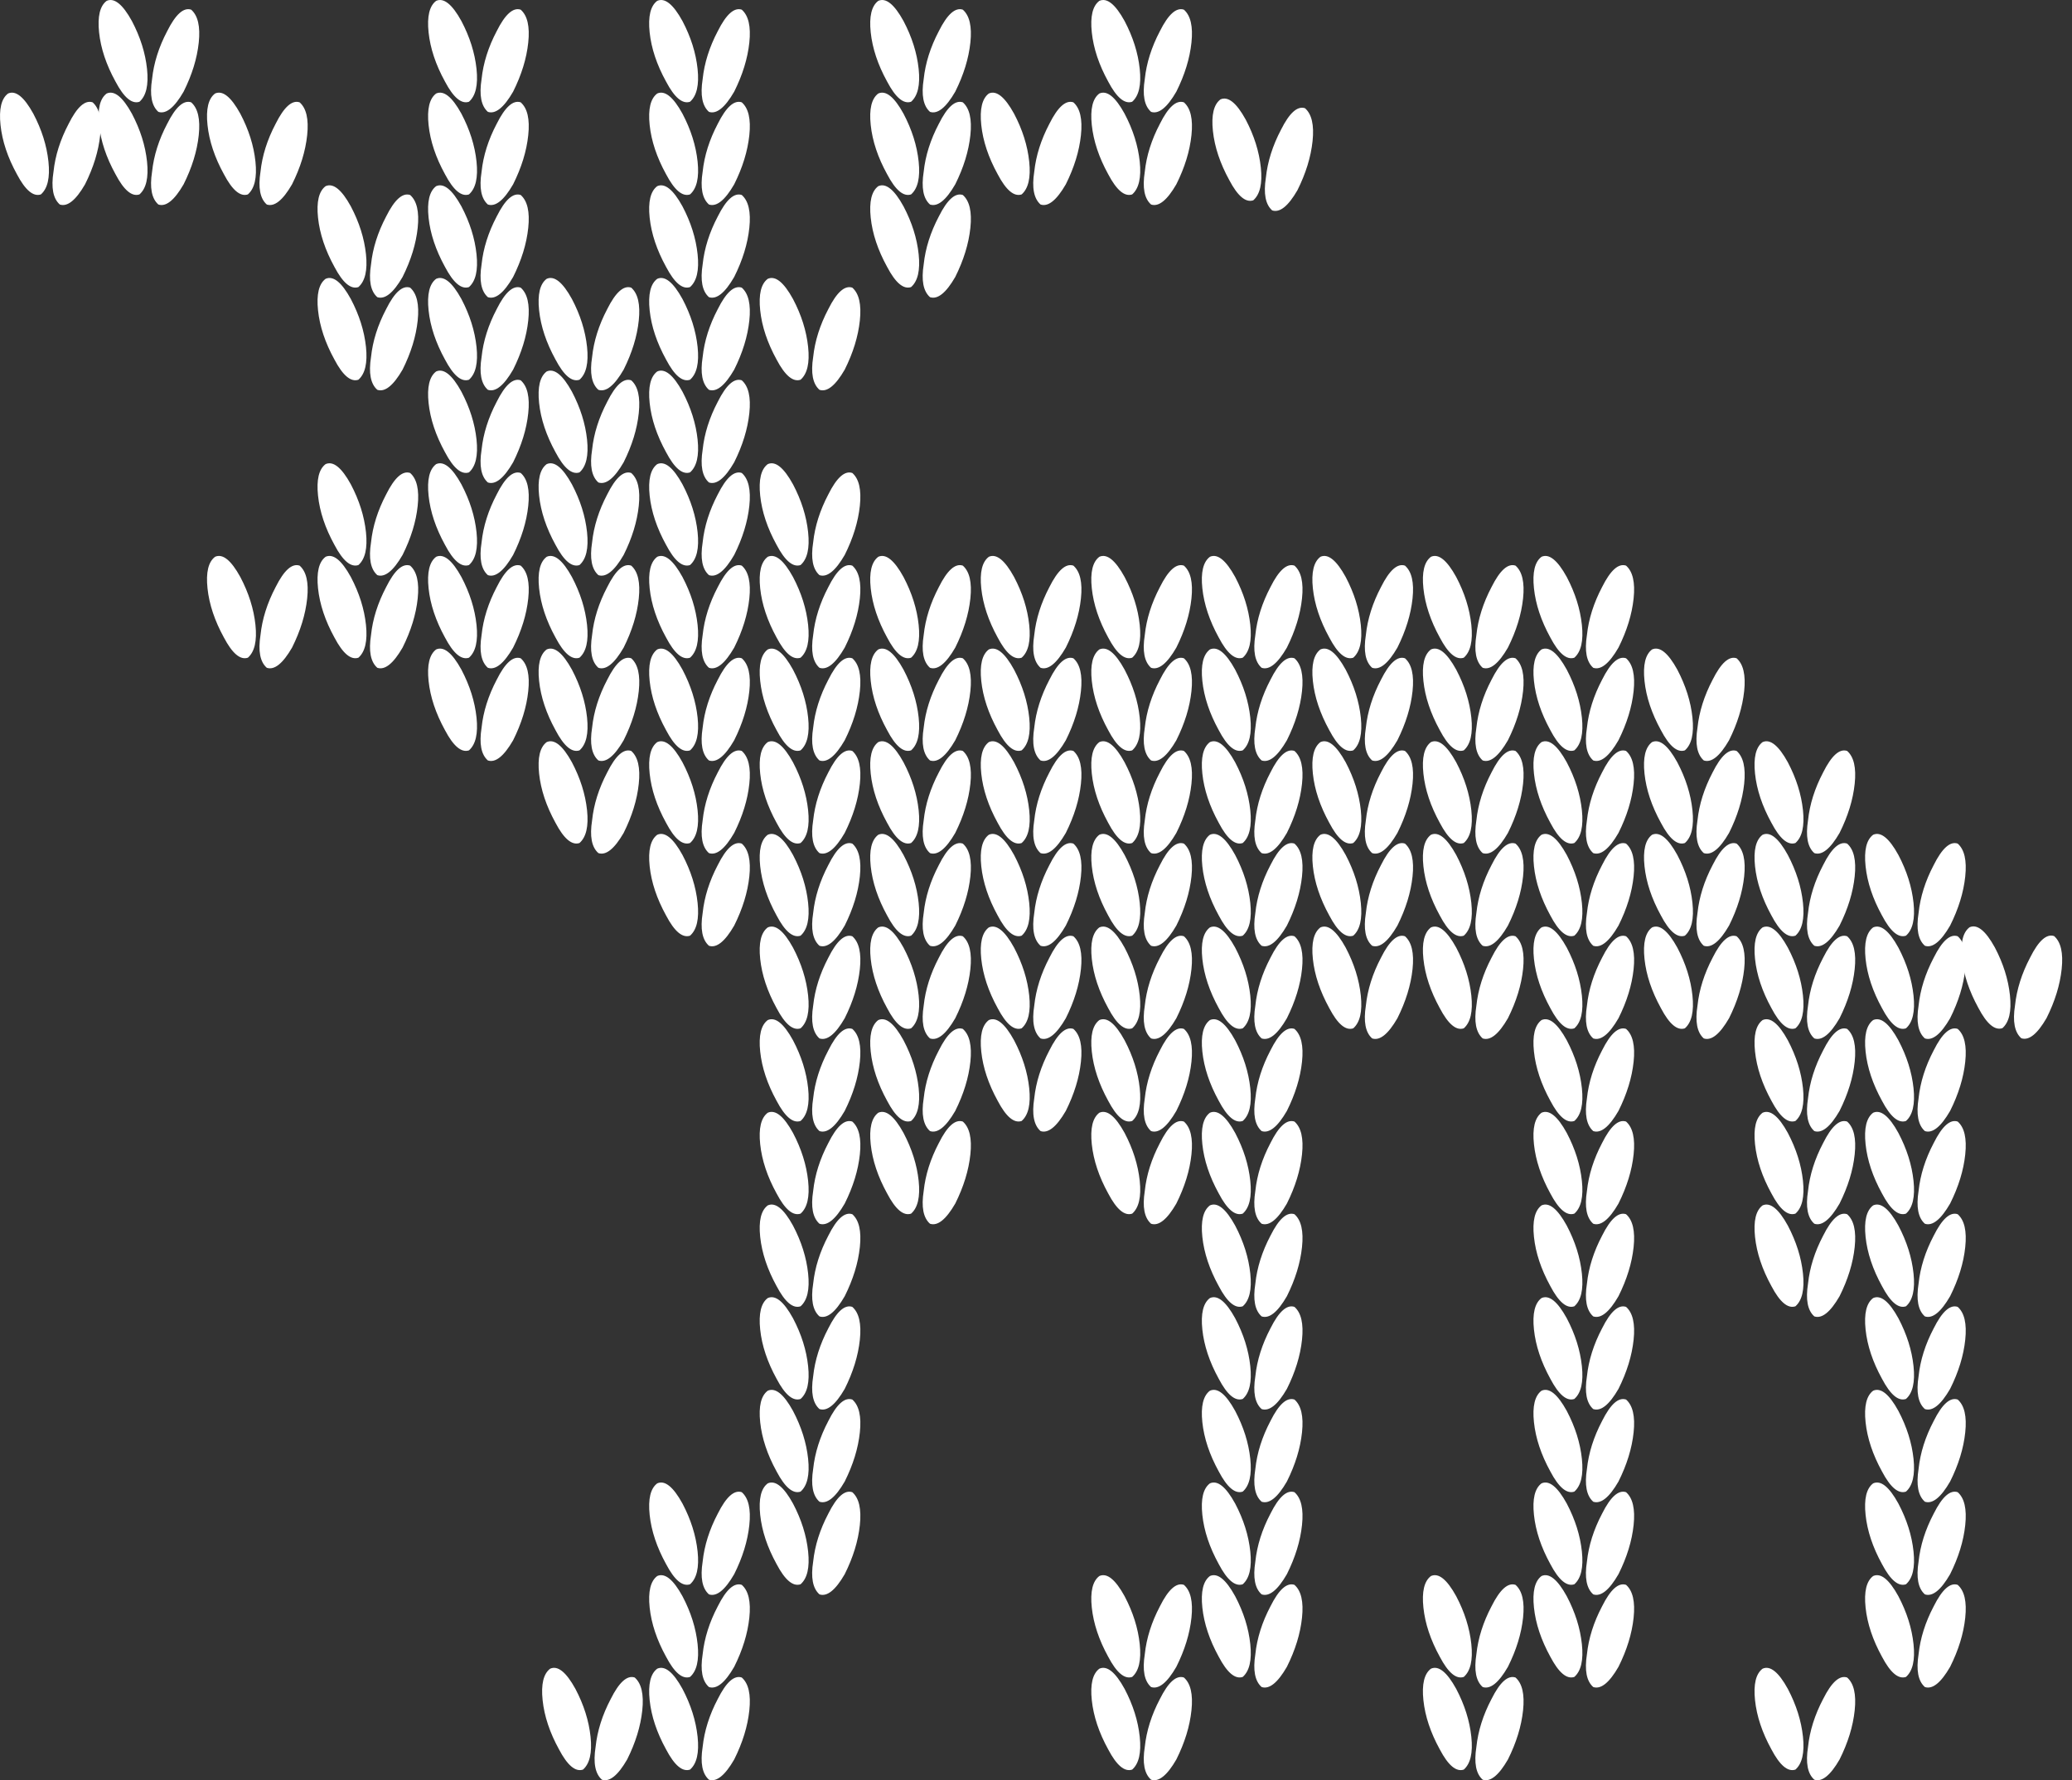 <svg width="135" height="116" fill="none" xmlns="http://www.w3.org/2000/svg"><rect width="100%" height="100%" fill="#333333" stroke="none"/><path d="M127.552 54.972c-.493-.165-1.014.301-1.562 1.397-.548 1.041-.877 2.083-.986 3.124-.165 1.041-.028 1.753.411 2.137.493.165 1.041-.274 1.644-1.315.548-1.096.877-2.165.986-3.206.11-1.041-.055-1.754-.493-2.137zm-5.508-.576c-.438.329-.602 1.014-.493 2.055.11 1.042.466 2.11 1.069 3.206.548 1.042 1.068 1.48 1.562 1.316.438-.384.603-1.096.493-2.138-.11-1.041-.439-2.082-.987-3.123-.602-1.097-1.15-1.535-1.644-1.316zM127.552 61.01c-.493-.165-1.014.3-1.562 1.397-.548 1.041-.877 2.083-.986 3.124-.165 1.04-.028 1.753.411 2.137.493.164 1.041-.274 1.644-1.315.548-1.096.877-2.165.986-3.206.11-1.041-.055-1.754-.493-2.137zm-5.508-.576c-.438.329-.602 1.014-.493 2.055.11 1.041.466 2.11 1.069 3.206.548 1.041 1.068 1.48 1.562 1.315.438-.383.603-1.096.493-2.137-.11-1.041-.439-2.082-.987-3.124-.602-1.096-1.15-1.534-1.644-1.315zM127.552 67.047c-.493-.164-1.014.302-1.562 1.398-.548 1.041-.877 2.082-.986 3.124-.165 1.04-.028 1.753.411 2.137.493.164 1.041-.274 1.644-1.315.548-1.096.877-2.165.986-3.206.11-1.041-.055-1.754-.493-2.138zm-5.508-.575c-.438.329-.602 1.014-.493 2.055.11 1.041.466 2.11 1.069 3.206.548 1.041 1.068 1.48 1.562 1.315.438-.383.603-1.096.493-2.137-.11-1.041-.439-2.082-.987-3.124-.602-1.096-1.15-1.534-1.644-1.315zM127.552 73.085c-.493-.164-1.014.302-1.562 1.398-.548 1.041-.877 2.082-.986 3.124-.165 1.04-.028 1.753.411 2.137.493.164 1.041-.274 1.644-1.315.548-1.096.877-2.165.986-3.206.11-1.041-.055-1.754-.493-2.138zm-5.508-.575c-.438.329-.602 1.014-.493 2.055.11 1.041.466 2.11 1.069 3.206.548 1.041 1.068 1.48 1.562 1.315.438-.383.603-1.096.493-2.137-.11-1.041-.439-2.082-.987-3.124-.602-1.096-1.15-1.534-1.644-1.315zM127.552 79.123c-.493-.164-1.014.302-1.562 1.398-.548 1.041-.877 2.082-.986 3.124-.165 1.04-.028 1.753.411 2.137.493.164 1.041-.274 1.644-1.315.548-1.096.877-2.165.986-3.206.11-1.042-.055-1.754-.493-2.138zm-5.508-.575c-.438.329-.602 1.014-.493 2.055.11 1.041.466 2.11 1.069 3.206.548 1.041 1.068 1.48 1.562 1.315.438-.383.603-1.096.493-2.137-.11-1.041-.439-2.082-.987-3.124-.602-1.096-1.15-1.534-1.644-1.315zM127.552 85.161c-.493-.164-1.014.302-1.562 1.398-.548 1.041-.877 2.082-.986 3.124-.165 1.04-.028 1.753.411 2.137.493.164 1.041-.274 1.644-1.315.548-1.096.877-2.165.986-3.206.11-1.042-.055-1.754-.493-2.138zm-5.508-.575c-.438.329-.602 1.014-.493 2.055.11 1.041.466 2.11 1.069 3.206.548 1.041 1.068 1.48 1.562 1.315.438-.383.603-1.096.493-2.137-.11-1.041-.439-2.083-.987-3.124-.602-1.096-1.15-1.534-1.644-1.315zM127.552 91.2c-.493-.165-1.014.3-1.562 1.397-.548 1.04-.877 2.082-.986 3.123-.165 1.042-.028 1.754.411 2.138.493.164 1.041-.274 1.644-1.316.548-1.096.877-2.164.986-3.206.11-1.04-.055-1.753-.493-2.137zm-5.508-.576c-.438.329-.602 1.014-.493 2.055.11 1.041.466 2.11 1.069 3.206.548 1.041 1.068 1.48 1.562 1.315.438-.384.603-1.096.493-2.137-.11-1.041-.439-2.083-.987-3.124-.602-1.096-1.15-1.534-1.644-1.315zM127.552 97.237c-.493-.164-1.014.302-1.562 1.398-.548 1.04-.877 2.082-.986 3.123-.165 1.042-.028 1.754.411 2.138.493.164 1.041-.274 1.644-1.316.548-1.096.877-2.164.986-3.206.11-1.04-.055-1.753-.493-2.137zm-5.508-.575c-.438.329-.602 1.014-.493 2.055.11 1.041.466 2.11 1.069 3.206.548 1.041 1.068 1.479 1.562 1.315.438-.384.603-1.096.493-2.137-.11-1.042-.439-2.083-.987-3.124-.602-1.096-1.15-1.535-1.644-1.315zM127.552 103.275c-.493-.164-1.014.302-1.562 1.398-.548 1.041-.877 2.082-.986 3.123-.165 1.042-.028 1.754.411 2.138.493.164 1.041-.274 1.644-1.316.548-1.096.877-2.164.986-3.206.11-1.041-.055-1.753-.493-2.137zm-5.508-.575c-.438.329-.602 1.014-.493 2.055.11 1.041.466 2.11 1.069 3.206.548 1.041 1.068 1.479 1.562 1.315.438-.384.603-1.096.493-2.137-.11-1.042-.439-2.083-.987-3.124-.602-1.096-1.15-1.535-1.644-1.315zM120.349 48.934c-.493-.165-1.014.301-1.562 1.397-.548 1.041-.877 2.083-.986 3.124-.165 1.041-.028 1.754.411 2.137.493.165 1.041-.274 1.644-1.315.548-1.096.877-2.165.986-3.206.11-1.041-.055-1.754-.493-2.137zm-5.508-.576c-.438.33-.603 1.014-.493 2.055.11 1.042.466 2.11 1.069 3.206.548 1.041 1.068 1.48 1.562 1.316.438-.384.602-1.096.493-2.138-.11-1.041-.439-2.082-.987-3.123-.602-1.096-1.151-1.535-1.644-1.316zM120.349 54.972c-.493-.165-1.014.301-1.562 1.397-.548 1.041-.877 2.083-.986 3.124-.165 1.041-.028 1.753.411 2.137.493.165 1.041-.274 1.644-1.315.548-1.096.877-2.165.986-3.206.11-1.041-.055-1.754-.493-2.137zm-5.508-.576c-.438.329-.603 1.014-.493 2.055.11 1.042.466 2.11 1.069 3.206.548 1.042 1.068 1.48 1.562 1.316.438-.384.602-1.096.493-2.138-.11-1.041-.439-2.082-.987-3.123-.602-1.097-1.151-1.535-1.644-1.316zM120.349 61.01c-.493-.165-1.014.3-1.562 1.397-.548 1.041-.877 2.083-.986 3.124-.165 1.04-.028 1.753.411 2.137.493.164 1.041-.274 1.644-1.315.548-1.096.877-2.165.986-3.206.11-1.041-.055-1.754-.493-2.137zm-5.508-.576c-.438.329-.603 1.014-.493 2.055.11 1.041.466 2.11 1.069 3.206.548 1.041 1.068 1.48 1.562 1.315.438-.383.602-1.096.493-2.137-.11-1.041-.439-2.082-.987-3.124-.602-1.096-1.151-1.534-1.644-1.315zM120.349 67.047c-.493-.164-1.014.302-1.562 1.398-.548 1.041-.877 2.082-.986 3.124-.165 1.04-.028 1.753.411 2.137.493.164 1.041-.274 1.644-1.315.548-1.096.877-2.165.986-3.206.11-1.041-.055-1.754-.493-2.138zm-5.508-.575c-.438.329-.603 1.014-.493 2.055.11 1.041.466 2.11 1.069 3.206.548 1.041 1.068 1.48 1.562 1.315.438-.383.602-1.096.493-2.137-.11-1.041-.439-2.082-.987-3.124-.602-1.096-1.151-1.534-1.644-1.315zM120.349 73.085c-.493-.164-1.014.302-1.562 1.398-.548 1.041-.877 2.082-.986 3.124-.165 1.04-.028 1.753.411 2.137.493.164 1.041-.274 1.644-1.315.548-1.096.877-2.165.986-3.206.11-1.041-.055-1.754-.493-2.138zm-5.508-.575c-.438.329-.603 1.014-.493 2.055.11 1.041.466 2.11 1.069 3.206.548 1.041 1.068 1.48 1.562 1.315.438-.383.602-1.096.493-2.137-.11-1.041-.439-2.082-.987-3.124-.602-1.096-1.151-1.534-1.644-1.315zM120.349 79.123c-.493-.164-1.014.302-1.562 1.398-.548 1.041-.877 2.082-.986 3.124-.165 1.04-.028 1.753.411 2.137.493.164 1.041-.274 1.644-1.315.548-1.096.877-2.165.986-3.206.11-1.042-.055-1.754-.493-2.138zm-5.508-.575c-.438.329-.603 1.014-.493 2.055.11 1.041.466 2.11 1.069 3.206.548 1.041 1.068 1.48 1.562 1.315.438-.383.602-1.096.493-2.137-.11-1.041-.439-2.082-.987-3.124-.602-1.096-1.151-1.534-1.644-1.315zM120.349 109.313c-.493-.164-1.014.302-1.562 1.398-.548 1.041-.877 2.082-.986 3.123-.165 1.042-.028 1.754.411 2.138.493.164 1.041-.274 1.644-1.316.548-1.096.877-2.164.986-3.206.11-1.041-.055-1.753-.493-2.137zm-5.508-.575c-.438.328-.603 1.014-.493 2.055.11 1.041.466 2.11 1.069 3.206.548 1.041 1.068 1.479 1.562 1.315.438-.384.602-1.096.493-2.137-.11-1.042-.439-2.083-.987-3.124-.602-1.096-1.151-1.535-1.644-1.315zM113.148 42.896c-.493-.165-1.014.301-1.562 1.397-.548 1.041-.877 2.083-.987 3.124-.164 1.041-.027 1.754.411 2.137.494.165 1.042-.274 1.645-1.315.548-1.096.876-2.165.986-3.206.11-1.041-.055-1.754-.493-2.137zm-5.508-.576c-.438.33-.603 1.014-.493 2.055.109 1.042.466 2.11 1.069 3.206.548 1.042 1.068 1.48 1.561 1.316.439-.384.603-1.096.494-2.138-.11-1.04-.439-2.082-.987-3.123-.603-1.097-1.151-1.535-1.644-1.316zM113.148 48.934c-.493-.165-1.014.301-1.562 1.397-.548 1.041-.877 2.083-.987 3.124-.164 1.041-.027 1.754.411 2.137.494.165 1.042-.274 1.645-1.315.548-1.096.876-2.165.986-3.206.11-1.041-.055-1.754-.493-2.137zm-5.508-.576c-.438.33-.603 1.014-.493 2.055.109 1.042.466 2.11 1.069 3.206.548 1.041 1.068 1.48 1.561 1.316.439-.384.603-1.096.494-2.138-.11-1.041-.439-2.082-.987-3.123-.603-1.096-1.151-1.535-1.644-1.316zM113.148 54.972c-.493-.165-1.014.301-1.562 1.397-.548 1.041-.877 2.083-.987 3.124-.164 1.041-.027 1.753.411 2.137.494.165 1.042-.274 1.645-1.315.548-1.096.876-2.165.986-3.206.11-1.041-.055-1.754-.493-2.137zm-5.508-.576c-.438.329-.603 1.014-.493 2.055.109 1.042.466 2.11 1.069 3.206.548 1.042 1.068 1.48 1.561 1.316.439-.384.603-1.096.494-2.138-.11-1.041-.439-2.082-.987-3.123-.603-1.097-1.151-1.535-1.644-1.316zM113.148 61.01c-.493-.165-1.014.3-1.562 1.397-.548 1.041-.877 2.083-.987 3.124-.164 1.04-.027 1.753.411 2.137.494.164 1.042-.274 1.645-1.315.548-1.096.876-2.165.986-3.206.11-1.041-.055-1.754-.493-2.137zm-5.508-.576c-.438.329-.603 1.014-.493 2.055.109 1.041.466 2.11 1.069 3.206.548 1.041 1.068 1.48 1.561 1.315.439-.383.603-1.096.494-2.137-.11-1.041-.439-2.082-.987-3.124-.603-1.096-1.151-1.534-1.644-1.315z" fill="#fff"/><path d="M133.835 60.998c-.493-.164-1.014.302-1.562 1.398-.548 1.041-.876 2.082-.986 3.124-.164 1.041-.027 1.753.411 2.137.493.164 1.041-.274 1.644-1.315.548-1.096.877-2.165.986-3.206.11-1.041-.054-1.754-.493-2.138zm-5.507-.575c-.439.329-.603 1.014-.494 2.055.11 1.041.466 2.11 1.069 3.206.548 1.041 1.069 1.48 1.562 1.315.438-.383.603-1.096.493-2.137-.11-1.041-.438-2.082-.986-3.124-.603-1.096-1.151-1.534-1.644-1.315zM105.945 36.858c-.494-.164-1.014.301-1.562 1.397-.548 1.042-.877 2.083-.987 3.124-.164 1.041-.027 1.754.411 2.137.494.165 1.042-.274 1.644-1.315.548-1.096.877-2.165.987-3.206.109-1.041-.055-1.753-.493-2.137zm-5.508-.575c-.438.328-.603 1.013-.493 2.055.109 1.04.466 2.11 1.068 3.206.548 1.04 1.069 1.48 1.562 1.315.439-.384.603-1.096.493-2.138-.109-1.04-.438-2.082-.986-3.123-.603-1.096-1.151-1.535-1.644-1.316zM105.945 42.896c-.494-.165-1.014.301-1.562 1.397-.548 1.041-.877 2.083-.987 3.124-.164 1.041-.027 1.754.411 2.137.494.165 1.042-.274 1.644-1.315.548-1.096.877-2.165.987-3.206.109-1.041-.055-1.754-.493-2.137zm-5.508-.576c-.438.33-.603 1.014-.493 2.055.109 1.042.466 2.11 1.068 3.206.548 1.042 1.069 1.48 1.562 1.316.439-.384.603-1.096.493-2.138-.109-1.04-.438-2.082-.986-3.123-.603-1.097-1.151-1.535-1.644-1.316zM105.945 48.934c-.494-.165-1.014.301-1.562 1.397-.548 1.041-.877 2.083-.987 3.124-.164 1.041-.027 1.754.411 2.137.494.165 1.042-.274 1.644-1.315.548-1.096.877-2.165.987-3.206.109-1.041-.055-1.754-.493-2.137zm-5.508-.576c-.438.33-.603 1.014-.493 2.055.109 1.042.466 2.11 1.068 3.206.548 1.041 1.069 1.48 1.562 1.316.439-.384.603-1.096.493-2.138-.109-1.041-.438-2.082-.986-3.123-.603-1.096-1.151-1.535-1.644-1.316zM105.945 54.972c-.494-.165-1.014.301-1.562 1.397-.548 1.041-.877 2.083-.987 3.124-.164 1.041-.027 1.753.411 2.137.494.165 1.042-.274 1.644-1.315.548-1.096.877-2.165.987-3.206.109-1.041-.055-1.754-.493-2.137zm-5.508-.576c-.438.329-.603 1.014-.493 2.055.109 1.042.466 2.11 1.068 3.206.548 1.042 1.069 1.48 1.562 1.316.439-.384.603-1.096.493-2.138-.109-1.041-.438-2.082-.986-3.123-.603-1.097-1.151-1.535-1.644-1.316zM105.945 61.01c-.494-.165-1.014.3-1.562 1.397-.548 1.041-.877 2.083-.987 3.124-.164 1.04-.027 1.753.411 2.137.494.164 1.042-.274 1.644-1.315.548-1.096.877-2.165.987-3.206.109-1.041-.055-1.754-.493-2.137zm-5.508-.576c-.438.329-.603 1.014-.493 2.055.109 1.041.466 2.11 1.068 3.206.548 1.041 1.069 1.48 1.562 1.315.439-.383.603-1.096.493-2.137-.109-1.041-.438-2.082-.986-3.124-.603-1.096-1.151-1.534-1.644-1.315zM105.945 67.047c-.494-.164-1.014.302-1.562 1.398-.548 1.041-.877 2.082-.987 3.124-.164 1.04-.027 1.753.411 2.137.494.164 1.042-.274 1.644-1.315.548-1.096.877-2.165.987-3.206.109-1.041-.055-1.754-.493-2.138zm-5.508-.575c-.438.329-.603 1.014-.493 2.055.109 1.041.466 2.11 1.068 3.206.548 1.041 1.069 1.48 1.562 1.315.439-.383.603-1.096.493-2.137-.109-1.041-.438-2.082-.986-3.124-.603-1.096-1.151-1.534-1.644-1.315zM105.945 73.085c-.494-.164-1.014.302-1.562 1.398-.548 1.041-.877 2.082-.987 3.124-.164 1.04-.027 1.753.411 2.137.494.164 1.042-.274 1.644-1.315.548-1.096.877-2.165.987-3.206.109-1.041-.055-1.754-.493-2.138zm-5.508-.575c-.438.329-.603 1.014-.493 2.055.109 1.041.466 2.11 1.068 3.206.548 1.041 1.069 1.48 1.562 1.315.439-.383.603-1.096.493-2.137-.109-1.041-.438-2.082-.986-3.124-.603-1.096-1.151-1.534-1.644-1.315zM105.945 79.123c-.494-.164-1.014.302-1.562 1.398-.548 1.041-.877 2.082-.987 3.124-.164 1.04-.027 1.753.411 2.137.494.164 1.042-.274 1.644-1.315.548-1.096.877-2.165.987-3.206.109-1.042-.055-1.754-.493-2.138zm-5.508-.575c-.438.329-.603 1.014-.493 2.055.109 1.041.466 2.11 1.068 3.206.548 1.041 1.069 1.48 1.562 1.315.439-.383.603-1.096.493-2.137-.109-1.041-.438-2.082-.986-3.124-.603-1.096-1.151-1.534-1.644-1.315zM105.945 85.161c-.494-.164-1.014.302-1.562 1.398-.548 1.041-.877 2.082-.987 3.124-.164 1.04-.027 1.753.411 2.137.494.164 1.042-.274 1.644-1.315.548-1.096.877-2.165.987-3.206.109-1.042-.055-1.754-.493-2.138zm-5.508-.575c-.438.329-.603 1.014-.493 2.055.109 1.041.466 2.11 1.068 3.206.548 1.041 1.069 1.48 1.562 1.315.439-.383.603-1.096.493-2.137-.109-1.041-.438-2.083-.986-3.124-.603-1.096-1.151-1.534-1.644-1.315zM105.945 91.2c-.494-.165-1.014.3-1.562 1.397-.548 1.04-.877 2.082-.987 3.123-.164 1.042-.027 1.754.411 2.138.494.164 1.042-.274 1.644-1.316.548-1.096.877-2.164.987-3.206.109-1.04-.055-1.753-.493-2.137zm-5.508-.576c-.438.329-.603 1.014-.493 2.055.109 1.041.466 2.11 1.068 3.206.548 1.041 1.069 1.48 1.562 1.315.439-.384.603-1.096.493-2.137-.109-1.041-.438-2.083-.986-3.124-.603-1.096-1.151-1.534-1.644-1.315zM105.945 97.237c-.494-.164-1.014.302-1.562 1.398-.548 1.04-.877 2.082-.987 3.123-.164 1.042-.027 1.754.411 2.138.494.164 1.042-.274 1.644-1.316.548-1.096.877-2.164.987-3.206.109-1.04-.055-1.753-.493-2.137zm-5.508-.575c-.438.329-.603 1.014-.493 2.055.109 1.041.466 2.11 1.068 3.206.548 1.041 1.069 1.479 1.562 1.315.439-.384.603-1.096.493-2.137-.109-1.042-.438-2.083-.986-3.124-.603-1.096-1.151-1.535-1.644-1.315zM105.945 103.275c-.494-.164-1.014.302-1.562 1.398-.548 1.041-.877 2.082-.987 3.123-.164 1.042-.027 1.754.411 2.138.494.164 1.042-.274 1.644-1.316.548-1.096.877-2.164.987-3.206.109-1.041-.055-1.753-.493-2.137zm-5.508-.575c-.438.329-.603 1.014-.493 2.055.109 1.041.466 2.11 1.068 3.206.548 1.041 1.069 1.479 1.562 1.315.439-.384.603-1.096.493-2.137-.109-1.042-.438-2.083-.986-3.124-.603-1.096-1.151-1.535-1.644-1.315zM98.742 36.858c-.494-.164-1.014.301-1.562 1.397-.548 1.042-.877 2.083-.987 3.124-.164 1.041-.027 1.754.411 2.137.493.165 1.041-.274 1.644-1.315.548-1.096.877-2.165.987-3.206.11-1.041-.055-1.753-.493-2.137zm-5.508-.575c-.439.328-.603 1.013-.493 2.055.11 1.04.465 2.11 1.068 3.206.548 1.04 1.069 1.48 1.562 1.315.439-.384.603-1.096.493-2.138-.11-1.04-.438-2.082-.986-3.123-.603-1.096-1.15-1.535-1.644-1.316zM98.742 42.896c-.494-.165-1.014.301-1.562 1.397-.548 1.041-.877 2.083-.987 3.124-.164 1.041-.027 1.754.411 2.137.493.165 1.041-.274 1.644-1.315.548-1.096.877-2.165.987-3.206.11-1.041-.055-1.754-.493-2.137zm-5.508-.576c-.439.33-.603 1.014-.493 2.055.11 1.042.465 2.11 1.068 3.206.548 1.042 1.069 1.48 1.562 1.316.439-.384.603-1.096.493-2.138-.11-1.04-.438-2.082-.986-3.123-.603-1.097-1.15-1.535-1.644-1.316zM98.742 48.934c-.494-.165-1.014.301-1.562 1.397-.548 1.041-.877 2.083-.987 3.124-.164 1.041-.027 1.754.411 2.137.493.165 1.041-.274 1.644-1.315.548-1.096.877-2.165.987-3.206.11-1.041-.055-1.754-.493-2.137zm-5.508-.576c-.439.33-.603 1.014-.493 2.055.11 1.042.465 2.11 1.068 3.206.548 1.041 1.069 1.48 1.562 1.316.439-.384.603-1.096.493-2.138-.11-1.041-.438-2.082-.986-3.123-.603-1.096-1.15-1.535-1.644-1.316zM98.742 54.972c-.494-.165-1.014.301-1.562 1.397-.548 1.041-.877 2.083-.987 3.124-.164 1.041-.027 1.753.411 2.137.493.165 1.041-.274 1.644-1.315.548-1.096.877-2.165.987-3.206.11-1.041-.055-1.754-.493-2.137zm-5.508-.576c-.439.329-.603 1.014-.493 2.055.11 1.042.465 2.11 1.068 3.206.548 1.042 1.069 1.48 1.562 1.316.439-.384.603-1.096.493-2.138-.11-1.041-.438-2.082-.986-3.123-.603-1.097-1.15-1.535-1.644-1.316zM98.742 61.01c-.494-.165-1.014.3-1.562 1.397-.548 1.041-.877 2.083-.987 3.124-.164 1.04-.027 1.753.411 2.137.493.164 1.041-.274 1.644-1.315.548-1.096.877-2.165.987-3.206.11-1.041-.055-1.754-.493-2.137zm-5.508-.576c-.439.329-.603 1.014-.493 2.055.11 1.041.465 2.11 1.068 3.206.548 1.041 1.069 1.48 1.562 1.315.439-.383.603-1.096.493-2.137-.11-1.041-.438-2.082-.986-3.124-.603-1.096-1.15-1.534-1.644-1.315zM98.742 103.275c-.494-.164-1.014.302-1.562 1.398-.548 1.041-.877 2.082-.987 3.123-.164 1.042-.027 1.754.411 2.138.493.164 1.041-.274 1.644-1.316.548-1.096.877-2.164.987-3.206.11-1.041-.055-1.753-.493-2.137zm-5.508-.575c-.439.329-.603 1.014-.493 2.055.11 1.041.465 2.11 1.068 3.206.548 1.041 1.069 1.479 1.562 1.315.439-.384.603-1.096.493-2.137-.11-1.042-.438-2.083-.986-3.124-.603-1.096-1.15-1.535-1.644-1.315zM98.742 109.313c-.494-.164-1.014.302-1.562 1.398-.548 1.041-.877 2.082-.987 3.123-.164 1.042-.027 1.754.411 2.138.493.164 1.041-.274 1.644-1.316.548-1.096.877-2.164.987-3.206.11-1.041-.055-1.753-.493-2.137zm-5.508-.575c-.439.328-.603 1.014-.493 2.055.11 1.041.465 2.11 1.068 3.206.548 1.041 1.069 1.479 1.562 1.315.439-.384.603-1.096.493-2.137-.11-1.042-.438-2.083-.986-3.124-.603-1.096-1.15-1.535-1.644-1.315zM91.54 36.858c-.493-.164-1.014.301-1.562 1.397-.548 1.042-.876 2.083-.986 3.124-.164 1.041-.027 1.754.411 2.137.493.165 1.041-.274 1.644-1.315.548-1.096.877-2.165.987-3.206.11-1.041-.055-1.753-.494-2.137zm-5.507-.575c-.439.328-.603 1.013-.494 2.055.11 1.04.466 2.11 1.07 3.206.547 1.04 1.068 1.48 1.561 1.315.438-.384.603-1.096.493-2.138-.11-1.04-.438-2.082-.986-3.123-.603-1.096-1.151-1.535-1.644-1.316zM91.54 42.896c-.493-.165-1.014.301-1.562 1.397-.548 1.041-.876 2.083-.986 3.124-.164 1.041-.027 1.754.411 2.137.493.165 1.041-.274 1.644-1.315.548-1.096.877-2.165.987-3.206.11-1.041-.055-1.754-.494-2.137zm-5.507-.576c-.439.33-.603 1.014-.494 2.055.11 1.042.466 2.11 1.07 3.206.547 1.042 1.068 1.48 1.561 1.316.438-.384.603-1.096.493-2.138-.11-1.04-.438-2.082-.986-3.123-.603-1.097-1.151-1.535-1.644-1.316zM91.54 48.934c-.493-.165-1.014.301-1.562 1.397-.548 1.041-.876 2.083-.986 3.124-.164 1.041-.027 1.754.411 2.137.493.165 1.041-.274 1.644-1.315.548-1.096.877-2.165.987-3.206.11-1.041-.055-1.754-.494-2.137zm-5.507-.576c-.439.33-.603 1.014-.494 2.055.11 1.042.466 2.11 1.07 3.206.547 1.041 1.068 1.48 1.561 1.316.438-.384.603-1.096.493-2.138-.11-1.041-.438-2.082-.986-3.123-.603-1.096-1.151-1.535-1.644-1.316zM91.54 54.972c-.493-.165-1.014.301-1.562 1.397-.548 1.041-.876 2.083-.986 3.124-.164 1.041-.027 1.753.411 2.137.493.165 1.041-.274 1.644-1.315.548-1.096.877-2.165.987-3.206.11-1.041-.055-1.754-.494-2.137zm-5.507-.576c-.439.329-.603 1.014-.494 2.055.11 1.042.466 2.11 1.07 3.206.547 1.042 1.068 1.48 1.561 1.316.438-.384.603-1.096.493-2.138-.11-1.041-.438-2.082-.986-3.123-.603-1.097-1.151-1.535-1.644-1.316zM91.54 61.01c-.493-.165-1.014.3-1.562 1.397-.548 1.041-.876 2.083-.986 3.124-.164 1.04-.027 1.753.411 2.137.493.164 1.041-.274 1.644-1.315.548-1.096.877-2.165.987-3.206.11-1.041-.055-1.754-.494-2.137zm-5.507-.576c-.439.329-.603 1.014-.494 2.055.11 1.041.466 2.11 1.07 3.206.547 1.041 1.068 1.48 1.561 1.315.438-.383.603-1.096.493-2.137-.11-1.041-.438-2.082-.986-3.124-.603-1.096-1.151-1.534-1.644-1.315zM84.34 36.858c-.494-.164-1.015.301-1.563 1.397-.548 1.042-.877 2.083-.986 3.124-.165 1.041-.028 1.754.41 2.137.494.165 1.042-.274 1.645-1.315.548-1.096.877-2.165.986-3.206.11-1.041-.054-1.753-.493-2.137zm-5.508-.575c-.439.328-.603 1.013-.494 2.055.11 1.04.466 2.11 1.069 3.206.548 1.04 1.069 1.48 1.562 1.315.438-.384.603-1.096.493-2.138-.11-1.04-.438-2.082-.986-3.123-.603-1.096-1.151-1.535-1.644-1.316zM84.34 42.896c-.494-.165-1.015.301-1.563 1.397-.548 1.041-.877 2.083-.986 3.124-.165 1.041-.028 1.754.41 2.137.494.165 1.042-.274 1.645-1.315.548-1.096.877-2.165.986-3.206.11-1.041-.054-1.754-.493-2.137zm-5.508-.576c-.439.33-.603 1.014-.494 2.055.11 1.042.466 2.11 1.069 3.206.548 1.042 1.069 1.48 1.562 1.316.438-.384.603-1.096.493-2.138-.11-1.04-.438-2.082-.986-3.123-.603-1.097-1.151-1.535-1.644-1.316zM84.34 48.934c-.494-.165-1.015.301-1.563 1.397-.548 1.041-.877 2.083-.986 3.124-.165 1.041-.028 1.754.41 2.137.494.165 1.042-.274 1.645-1.315.548-1.096.877-2.165.986-3.206.11-1.041-.054-1.754-.493-2.137zm-5.508-.576c-.439.33-.603 1.014-.494 2.055.11 1.042.466 2.11 1.069 3.206.548 1.041 1.069 1.48 1.562 1.316.438-.384.603-1.096.493-2.138-.11-1.041-.438-2.082-.986-3.123-.603-1.096-1.151-1.535-1.644-1.316zM84.34 54.972c-.494-.165-1.015.301-1.563 1.397-.548 1.041-.877 2.083-.986 3.124-.165 1.041-.028 1.753.41 2.137.494.165 1.042-.274 1.645-1.315.548-1.096.877-2.165.986-3.206.11-1.041-.054-1.754-.493-2.137zm-5.508-.576c-.439.329-.603 1.014-.494 2.055.11 1.042.466 2.11 1.069 3.206.548 1.042 1.069 1.48 1.562 1.316.438-.384.603-1.096.493-2.138-.11-1.041-.438-2.082-.986-3.123-.603-1.097-1.151-1.535-1.644-1.316zM84.34 61.01c-.494-.165-1.015.3-1.563 1.397-.548 1.041-.877 2.083-.986 3.124-.165 1.04-.028 1.753.41 2.137.494.164 1.042-.274 1.645-1.315.548-1.096.877-2.165.986-3.206.11-1.041-.054-1.754-.493-2.137zm-5.508-.576c-.439.329-.603 1.014-.494 2.055.11 1.041.466 2.11 1.069 3.206.548 1.041 1.069 1.48 1.562 1.315.438-.383.603-1.096.493-2.137-.11-1.041-.438-2.082-.986-3.124-.603-1.096-1.151-1.534-1.644-1.315zM84.34 67.047c-.494-.164-1.015.302-1.563 1.398-.548 1.041-.877 2.082-.986 3.124-.165 1.04-.028 1.753.41 2.137.494.164 1.042-.274 1.645-1.315.548-1.096.877-2.165.986-3.206.11-1.041-.054-1.754-.493-2.138zm-5.508-.575c-.439.329-.603 1.014-.494 2.055.11 1.041.466 2.11 1.069 3.206.548 1.041 1.069 1.48 1.562 1.315.438-.383.603-1.096.493-2.137-.11-1.041-.438-2.082-.986-3.124-.603-1.096-1.151-1.534-1.644-1.315zM84.34 73.085c-.494-.164-1.015.302-1.563 1.398-.548 1.041-.877 2.082-.986 3.124-.165 1.04-.028 1.753.41 2.137.494.164 1.042-.274 1.645-1.315.548-1.096.877-2.165.986-3.206.11-1.041-.054-1.754-.493-2.138zm-5.508-.575c-.439.329-.603 1.014-.494 2.055.11 1.041.466 2.11 1.069 3.206.548 1.041 1.069 1.48 1.562 1.315.438-.383.603-1.096.493-2.137-.11-1.041-.438-2.082-.986-3.124-.603-1.096-1.151-1.534-1.644-1.315zM84.34 79.123c-.494-.164-1.015.302-1.563 1.398-.548 1.041-.877 2.082-.986 3.124-.165 1.04-.028 1.753.41 2.137.494.164 1.042-.274 1.645-1.315.548-1.096.877-2.165.986-3.206.11-1.042-.054-1.754-.493-2.138zm-5.508-.575c-.439.329-.603 1.014-.494 2.055.11 1.041.466 2.11 1.069 3.206.548 1.041 1.069 1.48 1.562 1.315.438-.383.603-1.096.493-2.137-.11-1.041-.438-2.082-.986-3.124-.603-1.096-1.151-1.534-1.644-1.315zM84.34 85.161c-.494-.164-1.015.302-1.563 1.398-.548 1.041-.877 2.082-.986 3.124-.165 1.04-.028 1.753.41 2.137.494.164 1.042-.274 1.645-1.315.548-1.096.877-2.165.986-3.206.11-1.042-.054-1.754-.493-2.138zm-5.508-.575c-.439.329-.603 1.014-.494 2.055.11 1.041.466 2.11 1.069 3.206.548 1.041 1.069 1.48 1.562 1.315.438-.383.603-1.096.493-2.137-.11-1.041-.438-2.083-.986-3.124-.603-1.096-1.151-1.534-1.644-1.315zM84.34 91.2c-.494-.165-1.015.3-1.563 1.397-.548 1.04-.877 2.082-.986 3.123-.165 1.042-.028 1.754.41 2.138.494.164 1.042-.274 1.645-1.316.548-1.096.877-2.164.986-3.206.11-1.04-.054-1.753-.493-2.137zm-5.508-.576c-.439.329-.603 1.014-.494 2.055.11 1.041.466 2.11 1.069 3.206.548 1.041 1.069 1.48 1.562 1.315.438-.384.603-1.096.493-2.137-.11-1.041-.438-2.083-.986-3.124-.603-1.096-1.151-1.534-1.644-1.315zM84.34 97.237c-.494-.164-1.015.302-1.563 1.398-.548 1.04-.877 2.082-.986 3.123-.165 1.042-.028 1.754.41 2.138.494.164 1.042-.274 1.645-1.316.548-1.096.877-2.164.986-3.206.11-1.04-.054-1.753-.493-2.137zm-5.508-.575c-.439.329-.603 1.014-.494 2.055.11 1.041.466 2.11 1.069 3.206.548 1.041 1.069 1.479 1.562 1.315.438-.384.603-1.096.493-2.137-.11-1.042-.438-2.083-.986-3.124-.603-1.096-1.151-1.535-1.644-1.315zM84.34 103.275c-.494-.164-1.015.302-1.563 1.398-.548 1.041-.877 2.082-.986 3.123-.165 1.042-.028 1.754.41 2.138.494.164 1.042-.274 1.645-1.316.548-1.096.877-2.164.986-3.206.11-1.041-.054-1.753-.493-2.137zm-5.508-.575c-.439.329-.603 1.014-.494 2.055.11 1.041.466 2.11 1.069 3.206.548 1.041 1.069 1.479 1.562 1.315.438-.384.603-1.096.493-2.137-.11-1.042-.438-2.083-.986-3.124-.603-1.096-1.151-1.535-1.644-1.315zM77.136.63c-.493-.164-1.014.302-1.562 1.398-.548 1.04-.877 2.082-.986 3.123-.165 1.042-.028 1.754.41 2.138.494.164 1.042-.274 1.645-1.316.548-1.096.877-2.164.986-3.205.11-1.042-.055-1.754-.493-2.138zM71.628.055c-.438.329-.603 1.014-.493 2.055.11 1.041.466 2.11 1.069 3.206.548 1.041 1.068 1.48 1.562 1.315.438-.384.602-1.096.493-2.137-.11-1.041-.439-2.083-.987-3.124C72.67.274 72.122-.164 71.628.055zM77.136 6.668c-.493-.164-1.014.301-1.562 1.398-.548 1.04-.877 2.082-.986 3.123-.165 1.041-.028 1.754.41 2.138.494.164 1.042-.274 1.645-1.316.548-1.096.877-2.164.986-3.206.11-1.04-.055-1.753-.493-2.137zm-5.508-.575c-.438.328-.603 1.013-.493 2.055.11 1.041.466 2.11 1.069 3.206.548 1.04 1.068 1.48 1.562 1.315.438-.384.602-1.096.493-2.137-.11-1.042-.439-2.083-.987-3.124-.602-1.096-1.15-1.535-1.644-1.315zM77.136 36.858c-.493-.164-1.014.301-1.562 1.397-.548 1.042-.877 2.083-.986 3.124-.165 1.041-.028 1.754.41 2.137.494.165 1.042-.274 1.645-1.315.548-1.096.877-2.165.986-3.206.11-1.041-.055-1.753-.493-2.137zm-5.508-.575c-.438.328-.603 1.013-.493 2.055.11 1.04.466 2.11 1.069 3.206.548 1.04 1.068 1.48 1.562 1.315.438-.384.602-1.096.493-2.138-.11-1.04-.439-2.082-.987-3.123-.602-1.096-1.15-1.535-1.644-1.316zM77.136 42.896c-.493-.165-1.014.301-1.562 1.397-.548 1.041-.877 2.083-.986 3.124-.165 1.041-.028 1.754.41 2.137.494.165 1.042-.274 1.645-1.315.548-1.096.877-2.165.986-3.206.11-1.041-.055-1.754-.493-2.137zm-5.508-.576c-.438.33-.603 1.014-.493 2.055.11 1.042.466 2.11 1.069 3.206.548 1.042 1.068 1.48 1.562 1.316.438-.384.602-1.096.493-2.138-.11-1.04-.439-2.082-.987-3.123-.602-1.097-1.15-1.535-1.644-1.316zM77.136 48.934c-.493-.165-1.014.301-1.562 1.397-.548 1.041-.877 2.083-.986 3.124-.165 1.041-.028 1.754.41 2.137.494.165 1.042-.274 1.645-1.315.548-1.096.877-2.165.986-3.206.11-1.041-.055-1.754-.493-2.137zm-5.508-.576c-.438.33-.603 1.014-.493 2.055.11 1.042.466 2.11 1.069 3.206.548 1.041 1.068 1.48 1.562 1.316.438-.384.602-1.096.493-2.138-.11-1.041-.439-2.082-.987-3.123-.602-1.096-1.15-1.535-1.644-1.316zM77.136 54.972c-.493-.165-1.014.301-1.562 1.397-.548 1.041-.877 2.083-.986 3.124-.165 1.041-.028 1.753.41 2.137.494.165 1.042-.274 1.645-1.315.548-1.096.877-2.165.986-3.206.11-1.041-.055-1.754-.493-2.137zm-5.508-.576c-.438.329-.603 1.014-.493 2.055.11 1.042.466 2.11 1.069 3.206.548 1.042 1.068 1.48 1.562 1.316.438-.384.602-1.096.493-2.138-.11-1.041-.439-2.082-.987-3.123-.602-1.097-1.15-1.535-1.644-1.316zM77.136 61.01c-.493-.165-1.014.3-1.562 1.397-.548 1.041-.877 2.083-.986 3.124-.165 1.04-.028 1.753.41 2.137.494.164 1.042-.274 1.645-1.315.548-1.096.877-2.165.986-3.206.11-1.041-.055-1.754-.493-2.137zm-5.508-.576c-.438.329-.603 1.014-.493 2.055.11 1.041.466 2.11 1.069 3.206.548 1.041 1.068 1.48 1.562 1.315.438-.383.602-1.096.493-2.137-.11-1.041-.439-2.082-.987-3.124-.602-1.096-1.15-1.534-1.644-1.315zM77.136 67.047c-.493-.164-1.014.302-1.562 1.398-.548 1.041-.877 2.082-.986 3.124-.165 1.04-.028 1.753.41 2.137.494.164 1.042-.274 1.645-1.315.548-1.096.877-2.165.986-3.206.11-1.041-.055-1.754-.493-2.138zm-5.508-.575c-.438.329-.603 1.014-.493 2.055.11 1.041.466 2.11 1.069 3.206.548 1.041 1.068 1.48 1.562 1.315.438-.383.602-1.096.493-2.137-.11-1.041-.439-2.082-.987-3.124-.602-1.096-1.15-1.534-1.644-1.315zM77.136 73.085c-.493-.164-1.014.302-1.562 1.398-.548 1.041-.877 2.082-.986 3.124-.165 1.04-.028 1.753.41 2.137.494.164 1.042-.274 1.645-1.315.548-1.096.877-2.165.986-3.206.11-1.041-.055-1.754-.493-2.138zm-5.508-.575c-.438.329-.603 1.014-.493 2.055.11 1.041.466 2.11 1.069 3.206.548 1.041 1.068 1.48 1.562 1.315.438-.383.602-1.096.493-2.137-.11-1.041-.439-2.082-.987-3.124-.602-1.096-1.15-1.534-1.644-1.315zM77.136 103.275c-.493-.164-1.014.302-1.562 1.398-.548 1.041-.877 2.082-.986 3.123-.165 1.042-.028 1.754.41 2.138.494.164 1.042-.274 1.645-1.316.548-1.096.877-2.164.986-3.206.11-1.041-.055-1.753-.493-2.137zm-5.508-.575c-.438.329-.603 1.014-.493 2.055.11 1.041.466 2.11 1.069 3.206.548 1.041 1.068 1.479 1.562 1.315.438-.384.602-1.096.493-2.137-.11-1.042-.439-2.083-.987-3.124-.602-1.096-1.15-1.535-1.644-1.315zM77.136 109.313c-.493-.164-1.014.302-1.562 1.398-.548 1.041-.877 2.082-.986 3.123-.165 1.042-.028 1.754.41 2.138.494.164 1.042-.274 1.645-1.316.548-1.096.877-2.164.986-3.206.11-1.041-.055-1.753-.493-2.137zm-5.508-.575c-.438.328-.603 1.014-.493 2.055.11 1.041.466 2.11 1.069 3.206.548 1.041 1.068 1.479 1.562 1.315.438-.384.602-1.096.493-2.137-.11-1.042-.439-2.083-.987-3.124-.602-1.096-1.15-1.535-1.644-1.315zM69.935 6.668c-.493-.164-1.014.301-1.562 1.398-.548 1.04-.877 2.082-.987 3.123-.164 1.041-.027 1.754.412 2.138.493.164 1.04-.274 1.644-1.316.548-1.096.877-2.164.986-3.206.11-1.04-.055-1.753-.493-2.137zm-5.508-.575c-.438.328-.603 1.013-.493 2.055.11 1.041.466 2.11 1.069 3.206.548 1.04 1.068 1.48 1.561 1.315.439-.384.603-1.096.494-2.137-.11-1.042-.439-2.083-.987-3.124-.603-1.096-1.15-1.535-1.644-1.315zM69.935 36.858c-.493-.164-1.014.301-1.562 1.397-.548 1.042-.877 2.083-.987 3.124-.164 1.041-.027 1.754.412 2.137.493.165 1.04-.274 1.644-1.315.548-1.096.877-2.165.986-3.206.11-1.041-.055-1.753-.493-2.137zm-5.508-.575c-.438.328-.603 1.013-.493 2.055.11 1.04.466 2.11 1.069 3.206.548 1.04 1.068 1.48 1.561 1.315.439-.384.603-1.096.494-2.138-.11-1.04-.439-2.082-.987-3.123-.603-1.096-1.15-1.535-1.644-1.316zM69.935 42.896c-.493-.165-1.014.301-1.562 1.397-.548 1.041-.877 2.083-.987 3.124-.164 1.041-.027 1.754.412 2.137.493.165 1.04-.274 1.644-1.315.548-1.096.877-2.165.986-3.206.11-1.041-.055-1.754-.493-2.137zm-5.508-.576c-.438.33-.603 1.014-.493 2.055.11 1.042.466 2.11 1.069 3.206.548 1.042 1.068 1.48 1.561 1.316.439-.384.603-1.096.494-2.138-.11-1.04-.439-2.082-.987-3.123-.603-1.097-1.15-1.535-1.644-1.316zM69.935 48.934c-.493-.165-1.014.301-1.562 1.397-.548 1.041-.877 2.083-.987 3.124-.164 1.041-.027 1.754.412 2.137.493.165 1.04-.274 1.644-1.315.548-1.096.877-2.165.986-3.206.11-1.041-.055-1.754-.493-2.137zm-5.508-.576c-.438.33-.603 1.014-.493 2.055.11 1.042.466 2.11 1.069 3.206.548 1.041 1.068 1.48 1.561 1.316.439-.384.603-1.096.494-2.138-.11-1.041-.439-2.082-.987-3.123-.603-1.096-1.15-1.535-1.644-1.316zM69.935 54.972c-.493-.165-1.014.301-1.562 1.397-.548 1.041-.877 2.083-.987 3.124-.164 1.041-.027 1.753.412 2.137.493.165 1.04-.274 1.644-1.315.548-1.096.877-2.165.986-3.206.11-1.041-.055-1.754-.493-2.137zm-5.508-.576c-.438.329-.603 1.014-.493 2.055.11 1.042.466 2.11 1.069 3.206.548 1.042 1.068 1.48 1.561 1.316.439-.384.603-1.096.494-2.138-.11-1.041-.439-2.082-.987-3.123-.603-1.097-1.15-1.535-1.644-1.316zM69.935 61.01c-.493-.165-1.014.3-1.562 1.397-.548 1.041-.877 2.083-.987 3.124-.164 1.04-.027 1.753.412 2.137.493.164 1.04-.274 1.644-1.315.548-1.096.877-2.165.986-3.206.11-1.041-.055-1.754-.493-2.137zm-5.508-.576c-.438.329-.603 1.014-.493 2.055.11 1.041.466 2.11 1.069 3.206.548 1.041 1.068 1.48 1.561 1.315.439-.383.603-1.096.494-2.137-.11-1.041-.439-2.082-.987-3.124-.603-1.096-1.15-1.534-1.644-1.315zM69.935 67.047c-.493-.164-1.014.302-1.562 1.398-.548 1.041-.877 2.082-.987 3.124-.164 1.04-.027 1.753.412 2.137.493.164 1.04-.274 1.644-1.315.548-1.096.877-2.165.986-3.206.11-1.041-.055-1.754-.493-2.138zm-5.508-.575c-.438.329-.603 1.014-.493 2.055.11 1.041.466 2.11 1.069 3.206.548 1.041 1.068 1.48 1.561 1.315.439-.383.603-1.096.494-2.137-.11-1.041-.439-2.082-.987-3.124-.603-1.096-1.15-1.534-1.644-1.315zM62.732.63c-.493-.164-1.014.302-1.562 1.398-.548 1.04-.877 2.082-.987 3.123-.164 1.042-.027 1.754.411 2.138.494.164 1.042-.274 1.645-1.316.547-1.096.876-2.164.986-3.205.11-1.042-.055-1.754-.493-2.138zM57.224.055c-.438.329-.603 1.014-.493 2.055.11 1.041.466 2.11 1.069 3.206.547 1.041 1.068 1.48 1.561 1.315.439-.384.603-1.096.494-2.137-.11-1.041-.439-2.083-.987-3.124-.603-1.096-1.15-1.534-1.644-1.315zM62.732 6.668c-.493-.164-1.014.301-1.562 1.398-.548 1.04-.877 2.082-.987 3.123-.164 1.041-.027 1.754.411 2.138.494.164 1.042-.274 1.645-1.316.547-1.096.876-2.164.986-3.206.11-1.04-.055-1.753-.493-2.137zm-5.508-.575c-.438.328-.603 1.013-.493 2.055.11 1.041.466 2.11 1.069 3.206.547 1.04 1.068 1.48 1.561 1.315.439-.384.603-1.096.494-2.137-.11-1.042-.439-2.083-.987-3.124-.603-1.096-1.15-1.535-1.644-1.315zM62.732 12.706c-.493-.164-1.014.302-1.562 1.398-.548 1.04-.877 2.082-.987 3.123-.164 1.042-.027 1.754.411 2.138.494.164 1.042-.274 1.645-1.316.547-1.096.876-2.164.986-3.206.11-1.04-.055-1.753-.493-2.137zm-5.508-.575c-.438.329-.603 1.014-.493 2.055.11 1.041.466 2.11 1.069 3.206.547 1.041 1.068 1.48 1.561 1.315.439-.384.603-1.096.494-2.137-.11-1.042-.439-2.083-.987-3.124-.603-1.096-1.15-1.534-1.644-1.315zM62.732 36.858c-.493-.164-1.014.301-1.562 1.397-.548 1.042-.877 2.083-.987 3.124-.164 1.041-.027 1.754.411 2.137.494.165 1.042-.274 1.645-1.315.547-1.096.876-2.165.986-3.206.11-1.041-.055-1.753-.493-2.137zm-5.508-.575c-.438.328-.603 1.013-.493 2.055.11 1.04.466 2.11 1.069 3.206.547 1.04 1.068 1.48 1.561 1.315.439-.384.603-1.096.494-2.138-.11-1.04-.439-2.082-.987-3.123-.603-1.096-1.15-1.535-1.644-1.316zM62.732 42.896c-.493-.165-1.014.301-1.562 1.397-.548 1.041-.877 2.083-.987 3.124-.164 1.041-.027 1.754.411 2.137.494.165 1.042-.274 1.645-1.315.547-1.096.876-2.165.986-3.206.11-1.041-.055-1.754-.493-2.137zm-5.508-.576c-.438.33-.603 1.014-.493 2.055.11 1.042.466 2.11 1.069 3.206.547 1.042 1.068 1.48 1.561 1.316.439-.384.603-1.096.494-2.138-.11-1.04-.439-2.082-.987-3.123-.603-1.097-1.15-1.535-1.644-1.316zM62.732 48.934c-.493-.165-1.014.301-1.562 1.397-.548 1.041-.877 2.083-.987 3.124-.164 1.041-.027 1.754.411 2.137.494.165 1.042-.274 1.645-1.315.547-1.096.876-2.165.986-3.206.11-1.041-.055-1.754-.493-2.137zm-5.508-.576c-.438.33-.603 1.014-.493 2.055.11 1.042.466 2.11 1.069 3.206.547 1.041 1.068 1.48 1.561 1.316.439-.384.603-1.096.494-2.138-.11-1.041-.439-2.082-.987-3.123-.603-1.096-1.15-1.535-1.644-1.316zM62.732 54.972c-.493-.165-1.014.301-1.562 1.397-.548 1.041-.877 2.083-.987 3.124-.164 1.041-.027 1.753.411 2.137.494.165 1.042-.274 1.645-1.315.547-1.096.876-2.165.986-3.206.11-1.041-.055-1.754-.493-2.137zm-5.508-.576c-.438.329-.603 1.014-.493 2.055.11 1.042.466 2.11 1.069 3.206.547 1.042 1.068 1.48 1.561 1.316.439-.384.603-1.096.494-2.138-.11-1.041-.439-2.082-.987-3.123-.603-1.097-1.15-1.535-1.644-1.316zM62.732 61.01c-.493-.165-1.014.3-1.562 1.397-.548 1.041-.877 2.083-.987 3.124-.164 1.04-.027 1.753.411 2.137.494.164 1.042-.274 1.645-1.315.547-1.096.876-2.165.986-3.206.11-1.041-.055-1.754-.493-2.137zm-5.508-.576c-.438.329-.603 1.014-.493 2.055.11 1.041.466 2.11 1.069 3.206.547 1.041 1.068 1.48 1.561 1.315.439-.383.603-1.096.494-2.137-.11-1.041-.439-2.082-.987-3.124-.603-1.096-1.15-1.534-1.644-1.315zM62.732 67.047c-.493-.164-1.014.302-1.562 1.398-.548 1.041-.877 2.082-.987 3.124-.164 1.04-.027 1.753.411 2.137.494.164 1.042-.274 1.645-1.315.547-1.096.876-2.165.986-3.206.11-1.041-.055-1.754-.493-2.138zm-5.508-.575c-.438.329-.603 1.014-.493 2.055.11 1.041.466 2.11 1.069 3.206.547 1.041 1.068 1.48 1.561 1.315.439-.383.603-1.096.494-2.137-.11-1.041-.439-2.082-.987-3.124-.603-1.096-1.15-1.534-1.644-1.315zM62.732 73.085c-.493-.164-1.014.302-1.562 1.398-.548 1.041-.877 2.082-.987 3.124-.164 1.04-.027 1.753.411 2.137.494.164 1.042-.274 1.645-1.315.547-1.096.876-2.165.986-3.206.11-1.041-.055-1.754-.493-2.138zm-5.508-.575c-.438.329-.603 1.014-.493 2.055.11 1.041.466 2.11 1.069 3.206.547 1.041 1.068 1.48 1.561 1.315.439-.383.603-1.096.494-2.137-.11-1.041-.439-2.082-.987-3.124-.603-1.096-1.15-1.534-1.644-1.315zM55.53 18.744c-.493-.164-1.013.301-1.561 1.398-.548 1.04-.877 2.082-.987 3.123-.164 1.041-.027 1.754.411 2.137.493.165 1.041-.274 1.644-1.315.548-1.096.877-2.165.987-3.206.11-1.041-.055-1.753-.493-2.137zm-5.507-.575c-.439.328-.603 1.013-.493 2.055.11 1.04.465 2.11 1.068 3.206.548 1.04 1.069 1.48 1.562 1.315.439-.384.603-1.096.493-2.137-.11-1.042-.438-2.083-.986-3.124-.603-1.096-1.15-1.535-1.644-1.315zM55.53 30.82c-.493-.165-1.013.301-1.561 1.397-.548 1.041-.877 2.083-.987 3.124-.164 1.041-.027 1.754.411 2.137.493.165 1.041-.274 1.644-1.315.548-1.096.877-2.165.987-3.206.11-1.041-.055-1.754-.493-2.137zm-5.507-.576c-.439.33-.603 1.014-.493 2.056.11 1.04.465 2.11 1.068 3.205.548 1.042 1.069 1.48 1.562 1.316.439-.384.603-1.096.493-2.138-.11-1.04-.438-2.082-.986-3.123-.603-1.096-1.15-1.535-1.644-1.316zM55.53 36.858c-.493-.164-1.013.301-1.561 1.397-.548 1.042-.877 2.083-.987 3.124-.164 1.041-.027 1.754.411 2.137.493.165 1.041-.274 1.644-1.315.548-1.096.877-2.165.987-3.206.11-1.041-.055-1.753-.493-2.137zm-5.507-.575c-.439.328-.603 1.013-.493 2.055.11 1.04.465 2.11 1.068 3.206.548 1.04 1.069 1.48 1.562 1.315.439-.384.603-1.096.493-2.138-.11-1.04-.438-2.082-.986-3.123-.603-1.096-1.15-1.535-1.644-1.316zM55.53 42.896c-.493-.165-1.013.301-1.561 1.397-.548 1.041-.877 2.083-.987 3.124-.164 1.041-.027 1.754.411 2.137.493.165 1.041-.274 1.644-1.315.548-1.096.877-2.165.987-3.206.11-1.041-.055-1.754-.493-2.137zm-5.507-.576c-.439.33-.603 1.014-.493 2.055.11 1.042.465 2.11 1.068 3.206.548 1.042 1.069 1.48 1.562 1.316.439-.384.603-1.096.493-2.138-.11-1.04-.438-2.082-.986-3.123-.603-1.097-1.15-1.535-1.644-1.316zM55.53 48.934c-.493-.165-1.013.301-1.561 1.397-.548 1.041-.877 2.083-.987 3.124-.164 1.041-.027 1.754.411 2.137.493.165 1.041-.274 1.644-1.315.548-1.096.877-2.165.987-3.206.11-1.041-.055-1.754-.493-2.137zm-5.507-.576c-.439.33-.603 1.014-.493 2.055.11 1.042.465 2.11 1.068 3.206.548 1.041 1.069 1.48 1.562 1.316.439-.384.603-1.096.493-2.138-.11-1.041-.438-2.082-.986-3.123-.603-1.096-1.15-1.535-1.644-1.316zM55.53 54.972c-.493-.165-1.013.301-1.561 1.397-.548 1.041-.877 2.083-.987 3.124-.164 1.041-.027 1.753.411 2.137.493.165 1.041-.274 1.644-1.315.548-1.096.877-2.165.987-3.206.11-1.041-.055-1.754-.493-2.137zm-5.507-.576c-.439.329-.603 1.014-.493 2.055.11 1.042.465 2.11 1.068 3.206.548 1.042 1.069 1.48 1.562 1.316.439-.384.603-1.096.493-2.138-.11-1.041-.438-2.082-.986-3.123-.603-1.097-1.15-1.535-1.644-1.316zM55.53 61.01c-.493-.165-1.013.3-1.561 1.397-.548 1.041-.877 2.083-.987 3.124-.164 1.04-.027 1.753.411 2.137.493.164 1.041-.274 1.644-1.315.548-1.096.877-2.165.987-3.206.11-1.041-.055-1.754-.493-2.137zm-5.507-.576c-.439.329-.603 1.014-.493 2.055.11 1.041.465 2.11 1.068 3.206.548 1.041 1.069 1.48 1.562 1.315.439-.383.603-1.096.493-2.137-.11-1.041-.438-2.082-.986-3.124-.603-1.096-1.15-1.534-1.644-1.315zM55.53 67.047c-.493-.164-1.013.302-1.561 1.398-.548 1.041-.877 2.082-.987 3.124-.164 1.04-.027 1.753.411 2.137.493.164 1.041-.274 1.644-1.315.548-1.096.877-2.165.987-3.206.11-1.041-.055-1.754-.493-2.138zm-5.507-.575c-.439.329-.603 1.014-.493 2.055.11 1.041.465 2.11 1.068 3.206.548 1.041 1.069 1.48 1.562 1.315.439-.383.603-1.096.493-2.137-.11-1.041-.438-2.082-.986-3.124-.603-1.096-1.15-1.534-1.644-1.315zM55.53 73.085c-.493-.164-1.013.302-1.561 1.398-.548 1.041-.877 2.082-.987 3.124-.164 1.04-.027 1.753.411 2.137.493.164 1.041-.274 1.644-1.315.548-1.096.877-2.165.987-3.206.11-1.041-.055-1.754-.493-2.138zm-5.507-.575c-.439.329-.603 1.014-.493 2.055.11 1.041.465 2.11 1.068 3.206.548 1.041 1.069 1.48 1.562 1.315.439-.383.603-1.096.493-2.137-.11-1.041-.438-2.082-.986-3.124-.603-1.096-1.15-1.534-1.644-1.315zM55.53 79.123c-.493-.164-1.013.302-1.561 1.398-.548 1.041-.877 2.082-.987 3.124-.164 1.04-.027 1.753.411 2.137.493.164 1.041-.274 1.644-1.315.548-1.096.877-2.165.987-3.206.11-1.042-.055-1.754-.493-2.138zm-5.507-.575c-.439.329-.603 1.014-.493 2.055.11 1.041.465 2.11 1.068 3.206.548 1.041 1.069 1.48 1.562 1.315.439-.383.603-1.096.493-2.137-.11-1.041-.438-2.082-.986-3.124-.603-1.096-1.15-1.534-1.644-1.315zM55.53 85.161c-.493-.164-1.013.302-1.561 1.398-.548 1.041-.877 2.082-.987 3.124-.164 1.04-.027 1.753.411 2.137.493.164 1.041-.274 1.644-1.315.548-1.096.877-2.165.987-3.206.11-1.042-.055-1.754-.493-2.138zm-5.507-.575c-.439.329-.603 1.014-.493 2.055.11 1.041.465 2.11 1.068 3.206.548 1.041 1.069 1.48 1.562 1.315.439-.383.603-1.096.493-2.137-.11-1.041-.438-2.083-.986-3.124-.603-1.096-1.15-1.534-1.644-1.315zM55.53 91.2c-.493-.165-1.013.3-1.561 1.397-.548 1.04-.877 2.082-.987 3.123-.164 1.042-.027 1.754.411 2.138.493.164 1.041-.274 1.644-1.316.548-1.096.877-2.164.987-3.206.11-1.04-.055-1.753-.493-2.137zm-5.507-.576c-.439.329-.603 1.014-.493 2.055.11 1.041.465 2.11 1.068 3.206.548 1.041 1.069 1.48 1.562 1.315.439-.384.603-1.096.493-2.137-.11-1.041-.438-2.083-.986-3.124-.603-1.096-1.15-1.534-1.644-1.315zM55.53 97.237c-.493-.164-1.013.302-1.561 1.398-.548 1.04-.877 2.082-.987 3.123-.164 1.042-.027 1.754.411 2.138.493.164 1.041-.274 1.644-1.316.548-1.096.877-2.164.987-3.206.11-1.04-.055-1.753-.493-2.137zm-5.507-.575c-.439.329-.603 1.014-.493 2.055.11 1.041.465 2.11 1.068 3.206.548 1.041 1.069 1.479 1.562 1.315.439-.384.603-1.096.493-2.137-.11-1.042-.438-2.083-.986-3.124-.603-1.096-1.15-1.535-1.644-1.315zM48.33.63c-.494-.164-1.014.302-1.563 1.398-.548 1.04-.876 2.082-.986 3.123-.164 1.042-.027 1.754.411 2.138.493.164 1.041-.274 1.644-1.316.548-1.096.877-2.164.987-3.205.11-1.042-.055-1.754-.494-2.138zM42.821.055c-.439.329-.603 1.014-.494 2.055.11 1.041.466 2.11 1.07 3.206.547 1.041 1.068 1.48 1.561 1.315.438-.384.603-1.096.493-2.137-.11-1.041-.438-2.083-.986-3.124C43.863.274 43.315-.164 42.822.055zM48.33 6.668c-.494-.164-1.014.301-1.563 1.398-.548 1.04-.876 2.082-.986 3.123-.164 1.041-.027 1.754.411 2.138.493.164 1.041-.274 1.644-1.316.548-1.096.877-2.164.987-3.206.11-1.04-.055-1.753-.494-2.137zm-5.508-.575c-.439.328-.603 1.013-.494 2.055.11 1.041.466 2.11 1.07 3.206.547 1.04 1.068 1.48 1.561 1.315.438-.384.603-1.096.493-2.137-.11-1.042-.438-2.083-.986-3.124-.603-1.096-1.151-1.535-1.644-1.315zM48.33 12.706c-.494-.164-1.014.302-1.563 1.398-.548 1.04-.876 2.082-.986 3.123-.164 1.042-.027 1.754.411 2.138.493.164 1.041-.274 1.644-1.316.548-1.096.877-2.164.987-3.206.11-1.04-.055-1.753-.494-2.137zm-5.508-.575c-.439.329-.603 1.014-.494 2.055.11 1.041.466 2.11 1.07 3.206.547 1.041 1.068 1.48 1.561 1.315.438-.384.603-1.096.493-2.137-.11-1.042-.438-2.083-.986-3.124-.603-1.096-1.151-1.534-1.644-1.315zM48.33 18.744c-.494-.164-1.014.301-1.563 1.398-.548 1.04-.876 2.082-.986 3.123-.164 1.041-.027 1.754.411 2.137.493.165 1.041-.274 1.644-1.315.548-1.096.877-2.165.987-3.206.11-1.041-.055-1.753-.494-2.137zm-5.508-.575c-.439.328-.603 1.013-.494 2.055.11 1.04.466 2.11 1.07 3.206.547 1.04 1.068 1.48 1.561 1.315.438-.384.603-1.096.493-2.137-.11-1.042-.438-2.083-.986-3.124-.603-1.096-1.151-1.535-1.644-1.315zM48.33 24.782c-.494-.164-1.014.301-1.563 1.397-.548 1.042-.876 2.083-.986 3.124-.164 1.041-.027 1.754.411 2.137.493.165 1.041-.274 1.644-1.315.548-1.096.877-2.165.987-3.206.11-1.041-.055-1.753-.494-2.137zm-5.508-.576c-.439.33-.603 1.014-.494 2.056.11 1.04.466 2.11 1.07 3.206.547 1.04 1.068 1.48 1.561 1.315.438-.384.603-1.096.493-2.138-.11-1.04-.438-2.082-.986-3.123-.603-1.096-1.151-1.535-1.644-1.316zM48.33 30.82c-.494-.165-1.014.301-1.563 1.397-.548 1.041-.876 2.083-.986 3.124-.164 1.041-.027 1.754.411 2.137.493.165 1.041-.274 1.644-1.315.548-1.096.877-2.165.987-3.206.11-1.041-.055-1.754-.494-2.137zm-5.508-.576c-.439.33-.603 1.014-.494 2.056.11 1.04.466 2.11 1.07 3.205.547 1.042 1.068 1.48 1.561 1.316.438-.384.603-1.096.493-2.138-.11-1.04-.438-2.082-.986-3.123-.603-1.096-1.151-1.535-1.644-1.316zM48.33 36.858c-.494-.164-1.014.301-1.563 1.397-.548 1.042-.876 2.083-.986 3.124-.164 1.041-.027 1.754.411 2.137.493.165 1.041-.274 1.644-1.315.548-1.096.877-2.165.987-3.206.11-1.041-.055-1.753-.494-2.137zm-5.508-.575c-.439.328-.603 1.013-.494 2.055.11 1.04.466 2.11 1.07 3.206.547 1.04 1.068 1.48 1.561 1.315.438-.384.603-1.096.493-2.138-.11-1.04-.438-2.082-.986-3.123-.603-1.096-1.151-1.535-1.644-1.316zM48.33 42.896c-.494-.165-1.014.301-1.563 1.397-.548 1.041-.876 2.083-.986 3.124-.164 1.041-.027 1.754.411 2.137.493.165 1.041-.274 1.644-1.315.548-1.096.877-2.165.987-3.206.11-1.041-.055-1.754-.494-2.137zm-5.508-.576c-.439.33-.603 1.014-.494 2.055.11 1.042.466 2.11 1.07 3.206.547 1.042 1.068 1.48 1.561 1.316.438-.384.603-1.096.493-2.138-.11-1.04-.438-2.082-.986-3.123-.603-1.097-1.151-1.535-1.644-1.316zM48.33 48.934c-.494-.165-1.014.301-1.563 1.397-.548 1.041-.876 2.083-.986 3.124-.164 1.041-.027 1.754.411 2.137.493.165 1.041-.274 1.644-1.315.548-1.096.877-2.165.987-3.206.11-1.041-.055-1.754-.494-2.137zm-5.508-.576c-.439.33-.603 1.014-.494 2.055.11 1.042.466 2.11 1.07 3.206.547 1.041 1.068 1.48 1.561 1.316.438-.384.603-1.096.493-2.138-.11-1.041-.438-2.082-.986-3.123-.603-1.096-1.151-1.535-1.644-1.316zM48.33 54.972c-.494-.165-1.014.301-1.563 1.397-.548 1.041-.876 2.083-.986 3.124-.164 1.041-.027 1.753.411 2.137.493.165 1.041-.274 1.644-1.315.548-1.096.877-2.165.987-3.206.11-1.041-.055-1.754-.494-2.137zm-5.508-.576c-.439.329-.603 1.014-.494 2.055.11 1.042.466 2.11 1.07 3.206.547 1.042 1.068 1.48 1.561 1.316.438-.384.603-1.096.493-2.138-.11-1.041-.438-2.082-.986-3.123-.603-1.097-1.151-1.535-1.644-1.316zM48.33 97.237c-.494-.164-1.014.302-1.563 1.398-.548 1.04-.876 2.082-.986 3.123-.164 1.042-.027 1.754.411 2.138.493.164 1.041-.274 1.644-1.316.548-1.096.877-2.164.987-3.206.11-1.04-.055-1.753-.494-2.137zm-5.508-.575c-.439.329-.603 1.014-.494 2.055.11 1.041.466 2.11 1.07 3.206.547 1.041 1.068 1.479 1.561 1.315.438-.384.603-1.096.493-2.137-.11-1.042-.438-2.083-.986-3.124-.603-1.096-1.151-1.535-1.644-1.315zM48.33 103.275c-.494-.164-1.014.302-1.563 1.398-.548 1.041-.876 2.082-.986 3.123-.164 1.042-.027 1.754.411 2.138.493.164 1.041-.274 1.644-1.316.548-1.096.877-2.164.987-3.206.11-1.041-.055-1.753-.494-2.137zm-5.508-.575c-.439.329-.603 1.014-.494 2.055.11 1.041.466 2.11 1.07 3.206.547 1.041 1.068 1.479 1.561 1.315.438-.384.603-1.096.493-2.137-.11-1.042-.438-2.083-.986-3.124-.603-1.096-1.151-1.535-1.644-1.315zM48.33 109.313c-.494-.164-1.014.302-1.563 1.398-.548 1.041-.876 2.082-.986 3.123-.164 1.042-.027 1.754.411 2.138.493.164 1.041-.274 1.644-1.316.548-1.096.877-2.164.987-3.206.11-1.041-.055-1.753-.494-2.137zm-5.508-.575c-.439.328-.603 1.014-.494 2.055.11 1.041.466 2.11 1.07 3.206.547 1.041 1.068 1.479 1.561 1.315.438-.384.603-1.096.493-2.137-.11-1.042-.438-2.083-.986-3.124-.603-1.096-1.151-1.535-1.644-1.315zM41.355 109.313c-.493-.164-1.014.302-1.562 1.398-.548 1.041-.877 2.082-.987 3.123-.164 1.042-.027 1.754.412 2.138.493.164 1.04-.274 1.643-1.316.549-1.096.877-2.164.987-3.206.11-1.041-.055-1.753-.493-2.137zm-5.508-.575c-.438.328-.603 1.014-.493 2.055.11 1.041.466 2.11 1.069 3.206.548 1.041 1.068 1.479 1.561 1.315.439-.384.603-1.096.494-2.137-.11-1.042-.439-2.083-.987-3.124-.603-1.096-1.15-1.535-1.644-1.315zM41.126 18.744c-.493-.164-1.014.301-1.562 1.398-.548 1.04-.877 2.082-.986 3.123-.165 1.041-.028 1.754.41 2.137.494.165 1.042-.274 1.645-1.315.548-1.096.877-2.165.986-3.206.11-1.041-.054-1.753-.493-2.137zm-5.507-.575c-.439.328-.603 1.013-.494 2.055.11 1.04.466 2.11 1.069 3.206.548 1.04 1.069 1.48 1.562 1.315.438-.384.603-1.096.493-2.137-.11-1.042-.438-2.083-.986-3.124-.603-1.096-1.151-1.535-1.644-1.315zM41.126 24.782c-.493-.164-1.014.301-1.562 1.397-.548 1.042-.877 2.083-.986 3.124-.165 1.041-.028 1.754.41 2.137.494.165 1.042-.274 1.645-1.315.548-1.096.877-2.165.986-3.206.11-1.041-.054-1.753-.493-2.137zm-5.507-.576c-.439.33-.603 1.014-.494 2.056.11 1.04.466 2.11 1.069 3.206.548 1.04 1.069 1.48 1.562 1.315.438-.384.603-1.096.493-2.138-.11-1.04-.438-2.082-.986-3.123-.603-1.096-1.151-1.535-1.644-1.316zM41.126 30.82c-.493-.165-1.014.301-1.562 1.397-.548 1.041-.877 2.083-.986 3.124-.165 1.041-.028 1.754.41 2.137.494.165 1.042-.274 1.645-1.315.548-1.096.877-2.165.986-3.206.11-1.041-.054-1.754-.493-2.137zm-5.507-.576c-.439.33-.603 1.014-.494 2.056.11 1.04.466 2.11 1.069 3.205.548 1.042 1.069 1.48 1.562 1.316.438-.384.603-1.096.493-2.138-.11-1.04-.438-2.082-.986-3.123-.603-1.096-1.151-1.535-1.644-1.316zM41.126 36.858c-.493-.164-1.014.301-1.562 1.397-.548 1.042-.877 2.083-.986 3.124-.165 1.041-.028 1.754.41 2.137.494.165 1.042-.274 1.645-1.315.548-1.096.877-2.165.986-3.206.11-1.041-.054-1.753-.493-2.137zm-5.507-.575c-.439.328-.603 1.013-.494 2.055.11 1.04.466 2.11 1.069 3.206.548 1.04 1.069 1.48 1.562 1.315.438-.384.603-1.096.493-2.138-.11-1.04-.438-2.082-.986-3.123-.603-1.096-1.151-1.535-1.644-1.316zM41.126 42.896c-.493-.165-1.014.301-1.562 1.397-.548 1.041-.877 2.083-.986 3.124-.165 1.041-.028 1.754.41 2.137.494.165 1.042-.274 1.645-1.315.548-1.096.877-2.165.986-3.206.11-1.041-.054-1.754-.493-2.137zm-5.507-.576c-.439.33-.603 1.014-.494 2.055.11 1.042.466 2.11 1.069 3.206.548 1.042 1.069 1.48 1.562 1.316.438-.384.603-1.096.493-2.138-.11-1.04-.438-2.082-.986-3.123-.603-1.097-1.151-1.535-1.644-1.316zM41.126 48.934c-.493-.165-1.014.301-1.562 1.397-.548 1.041-.877 2.083-.986 3.124-.165 1.041-.028 1.754.41 2.137.494.165 1.042-.274 1.645-1.315.548-1.096.877-2.165.986-3.206.11-1.041-.054-1.754-.493-2.137zm-5.507-.576c-.439.33-.603 1.014-.494 2.055.11 1.042.466 2.11 1.069 3.206.548 1.041 1.069 1.48 1.562 1.316.438-.384.603-1.096.493-2.138-.11-1.041-.438-2.082-.986-3.123-.603-1.096-1.151-1.535-1.644-1.316zM33.925.63c-.493-.164-1.014.302-1.562 1.398-.548 1.04-.877 2.082-.986 3.123-.165 1.042-.028 1.754.41 2.138.494.164 1.042-.274 1.645-1.316.548-1.096.877-2.164.986-3.205.11-1.042-.054-1.754-.493-2.138zM28.417.055c-.438.329-.602 1.014-.493 2.055.11 1.041.466 2.11 1.069 3.206.548 1.041 1.069 1.48 1.562 1.315.438-.384.602-1.096.493-2.137-.11-1.041-.438-2.083-.986-3.124C29.458.274 28.91-.164 28.416.055zM12.456.63c-.493-.164-1.013.302-1.562 1.398-.548 1.04-.876 2.082-.986 3.123-.164 1.042-.027 1.754.411 2.138.493.164 1.041-.274 1.644-1.316.548-1.096.877-2.164.987-3.205.11-1.042-.055-1.754-.494-2.138zM6.95.055c-.439.329-.603 1.014-.494 2.055.11 1.041.466 2.11 1.07 3.206.547 1.041 1.068 1.48 1.561 1.315.438-.384.603-1.096.493-2.137-.11-1.041-.438-2.083-.986-3.124C7.99.274 7.442-.164 6.949.055zM33.925 6.668c-.493-.164-1.014.301-1.562 1.398-.548 1.04-.877 2.082-.986 3.123-.165 1.041-.028 1.754.41 2.138.494.164 1.042-.274 1.645-1.316.548-1.096.877-2.164.986-3.206.11-1.04-.054-1.753-.493-2.137zm-5.508-.575c-.438.328-.602 1.013-.493 2.055.11 1.041.466 2.11 1.069 3.206.548 1.04 1.069 1.48 1.562 1.315.438-.384.602-1.096.493-2.137-.11-1.042-.438-2.083-.986-3.124-.603-1.096-1.151-1.535-1.645-1.315zM33.925 12.706c-.493-.164-1.014.302-1.562 1.398-.548 1.04-.877 2.082-.986 3.123-.165 1.042-.028 1.754.41 2.138.494.164 1.042-.274 1.645-1.316.548-1.096.877-2.164.986-3.206.11-1.04-.054-1.753-.493-2.137zm-5.508-.575c-.438.329-.602 1.014-.493 2.055.11 1.041.466 2.11 1.069 3.206.548 1.041 1.069 1.48 1.562 1.315.438-.384.602-1.096.493-2.137-.11-1.042-.438-2.083-.986-3.124-.603-1.096-1.151-1.534-1.645-1.315zM33.925 18.744c-.493-.164-1.014.301-1.562 1.398-.548 1.04-.877 2.082-.986 3.123-.165 1.041-.028 1.754.41 2.137.494.165 1.042-.274 1.645-1.315.548-1.096.877-2.165.986-3.206.11-1.041-.054-1.753-.493-2.137zm-5.508-.575c-.438.328-.602 1.013-.493 2.055.11 1.04.466 2.11 1.069 3.206.548 1.04 1.069 1.48 1.562 1.315.438-.384.602-1.096.493-2.137-.11-1.042-.438-2.083-.986-3.124-.603-1.096-1.151-1.535-1.645-1.315zM33.925 24.782c-.493-.164-1.014.301-1.562 1.397-.548 1.042-.877 2.083-.986 3.124-.165 1.041-.028 1.754.41 2.137.494.165 1.042-.274 1.645-1.315.548-1.096.877-2.165.986-3.206.11-1.041-.054-1.753-.493-2.137zm-5.508-.576c-.438.33-.602 1.014-.493 2.056.11 1.04.466 2.11 1.069 3.206.548 1.04 1.069 1.48 1.562 1.315.438-.384.602-1.096.493-2.138-.11-1.04-.438-2.082-.986-3.123-.603-1.096-1.151-1.535-1.645-1.316zM33.925 30.82c-.493-.165-1.014.301-1.562 1.397-.548 1.041-.877 2.083-.986 3.124-.165 1.041-.028 1.754.41 2.137.494.165 1.042-.274 1.645-1.315.548-1.096.877-2.165.986-3.206.11-1.041-.054-1.754-.493-2.137zm-5.508-.576c-.438.33-.602 1.014-.493 2.056.11 1.04.466 2.11 1.069 3.205.548 1.042 1.069 1.48 1.562 1.316.438-.384.602-1.096.493-2.138-.11-1.04-.438-2.082-.986-3.123-.603-1.096-1.151-1.535-1.645-1.316zM33.925 36.858c-.493-.164-1.014.301-1.562 1.397-.548 1.042-.877 2.083-.986 3.124-.165 1.041-.028 1.754.41 2.137.494.165 1.042-.274 1.645-1.315.548-1.096.877-2.165.986-3.206.11-1.041-.054-1.753-.493-2.137zm-5.508-.575c-.438.328-.602 1.013-.493 2.055.11 1.04.466 2.11 1.069 3.206.548 1.04 1.069 1.48 1.562 1.315.438-.384.602-1.096.493-2.138-.11-1.04-.438-2.082-.986-3.123-.603-1.096-1.151-1.535-1.645-1.316zM33.925 42.896c-.493-.165-1.014.301-1.562 1.397-.548 1.041-.877 2.083-.986 3.124-.165 1.041-.028 1.754.41 2.137.494.165 1.042-.274 1.645-1.315.548-1.096.877-2.165.986-3.206.11-1.041-.054-1.754-.493-2.137zm-5.508-.576c-.438.33-.602 1.014-.493 2.055.11 1.042.466 2.11 1.069 3.206.548 1.042 1.069 1.48 1.562 1.316.438-.384.602-1.096.493-2.138-.11-1.04-.438-2.082-.986-3.123-.603-1.097-1.151-1.535-1.645-1.316zM85.027 7.052c-.494-.164-1.014.302-1.562 1.398-.548 1.041-.877 2.082-.987 3.123-.164 1.042-.027 1.754.411 2.138.494.164 1.042-.274 1.644-1.315.548-1.097.877-2.165.987-3.206.11-1.042-.055-1.754-.493-2.138zm-5.508-.575c-.438.329-.603 1.014-.493 2.055.11 1.041.466 2.11 1.068 3.206.548 1.041 1.07 1.48 1.562 1.315.439-.383.603-1.096.493-2.137-.11-1.041-.438-2.083-.986-3.124-.603-1.096-1.15-1.534-1.644-1.315zM26.722 12.706c-.493-.164-1.014.302-1.562 1.398-.548 1.04-.877 2.082-.986 3.123-.165 1.042-.028 1.754.41 2.138.494.164 1.042-.274 1.645-1.316.548-1.096.877-2.164.986-3.206.11-1.04-.055-1.753-.493-2.137zm-5.508-.575c-.438.329-.602 1.014-.493 2.055.11 1.041.466 2.11 1.069 3.206.548 1.041 1.068 1.48 1.562 1.315.438-.384.602-1.096.493-2.137-.11-1.042-.439-2.083-.987-3.124-.602-1.096-1.15-1.534-1.644-1.315zM26.722 18.744c-.493-.164-1.014.301-1.562 1.398-.548 1.04-.877 2.082-.986 3.123-.165 1.041-.028 1.754.41 2.137.494.165 1.042-.274 1.645-1.315.548-1.096.877-2.165.986-3.206.11-1.041-.055-1.753-.493-2.137zm-5.508-.575c-.438.328-.602 1.013-.493 2.055.11 1.04.466 2.11 1.069 3.206.548 1.04 1.068 1.48 1.562 1.315.438-.384.602-1.096.493-2.137-.11-1.042-.439-2.083-.987-3.124-.602-1.096-1.15-1.535-1.644-1.315zM26.722 30.82c-.493-.165-1.014.301-1.562 1.397-.548 1.041-.877 2.083-.986 3.124-.165 1.041-.028 1.754.41 2.137.494.165 1.042-.274 1.645-1.315.548-1.096.877-2.165.986-3.206.11-1.041-.055-1.754-.493-2.137zm-5.508-.576c-.438.33-.602 1.014-.493 2.056.11 1.04.466 2.11 1.069 3.205.548 1.042 1.068 1.48 1.562 1.316.438-.384.602-1.096.493-2.138-.11-1.04-.439-2.082-.987-3.123-.602-1.096-1.15-1.535-1.644-1.316zM26.722 36.858c-.493-.164-1.014.301-1.562 1.397-.548 1.042-.877 2.083-.986 3.124-.165 1.041-.028 1.754.41 2.137.494.165 1.042-.274 1.645-1.315.548-1.096.877-2.165.986-3.206.11-1.041-.055-1.753-.493-2.137zm-5.508-.575c-.438.328-.602 1.013-.493 2.055.11 1.04.466 2.11 1.069 3.206.548 1.04 1.068 1.48 1.562 1.315.438-.384.602-1.096.493-2.138-.11-1.04-.439-2.082-.987-3.123-.602-1.096-1.15-1.535-1.644-1.316zM19.52 6.668c-.492-.164-1.013.301-1.561 1.398-.548 1.04-.877 2.082-.986 3.123-.165 1.041-.028 1.754.41 2.138.494.164 1.042-.274 1.645-1.316.548-1.096.876-2.164.986-3.206.11-1.04-.055-1.753-.493-2.137zm-5.507-.575c-.438.328-.603 1.013-.493 2.055.11 1.041.466 2.11 1.069 3.206.548 1.04 1.068 1.48 1.561 1.315.439-.384.603-1.096.494-2.137-.11-1.042-.439-2.083-.987-3.124-.603-1.096-1.15-1.535-1.644-1.315zM12.456 6.668c-.493-.164-1.013.301-1.562 1.398-.548 1.04-.876 2.082-.986 3.123-.164 1.041-.027 1.754.411 2.138.493.164 1.041-.274 1.644-1.316.548-1.096.877-2.164.987-3.206.11-1.04-.055-1.753-.494-2.137zM6.95 6.093c-.439.328-.603 1.013-.494 2.055.11 1.041.466 2.11 1.07 3.206.547 1.04 1.068 1.48 1.561 1.315.438-.384.603-1.096.493-2.137-.11-1.042-.438-2.083-.986-3.124-.603-1.096-1.151-1.535-1.644-1.315z" fill="#fff"/><path d="M6.034 6.668c-.493-.164-1.013.301-1.561 1.398-.548 1.04-.877 2.082-.987 3.123-.164 1.041-.027 1.754.411 2.138.493.164 1.041-.274 1.644-1.316.548-1.096.877-2.164.987-3.206.11-1.04-.055-1.753-.494-2.137zM.527 6.093C.088 6.42-.076 7.106.034 8.148c.11 1.041.465 2.11 1.068 3.206.548 1.04 1.069 1.48 1.562 1.315.439-.384.603-1.096.493-2.137-.11-1.042-.438-2.083-.986-3.124C1.568 6.312 1.02 5.873.527 6.093zM19.52 36.858c-.492-.164-1.013.301-1.561 1.397-.548 1.042-.877 2.083-.986 3.124-.165 1.041-.028 1.754.41 2.137.494.165 1.042-.274 1.645-1.315.548-1.096.876-2.165.986-3.206.11-1.041-.055-1.753-.493-2.137zm-5.507-.575c-.438.328-.603 1.013-.493 2.055.11 1.04.466 2.11 1.069 3.206.548 1.04 1.068 1.48 1.561 1.315.439-.384.603-1.096.494-2.138-.11-1.04-.439-2.082-.987-3.123-.603-1.096-1.15-1.535-1.644-1.316z" fill="#fff"/></svg>
